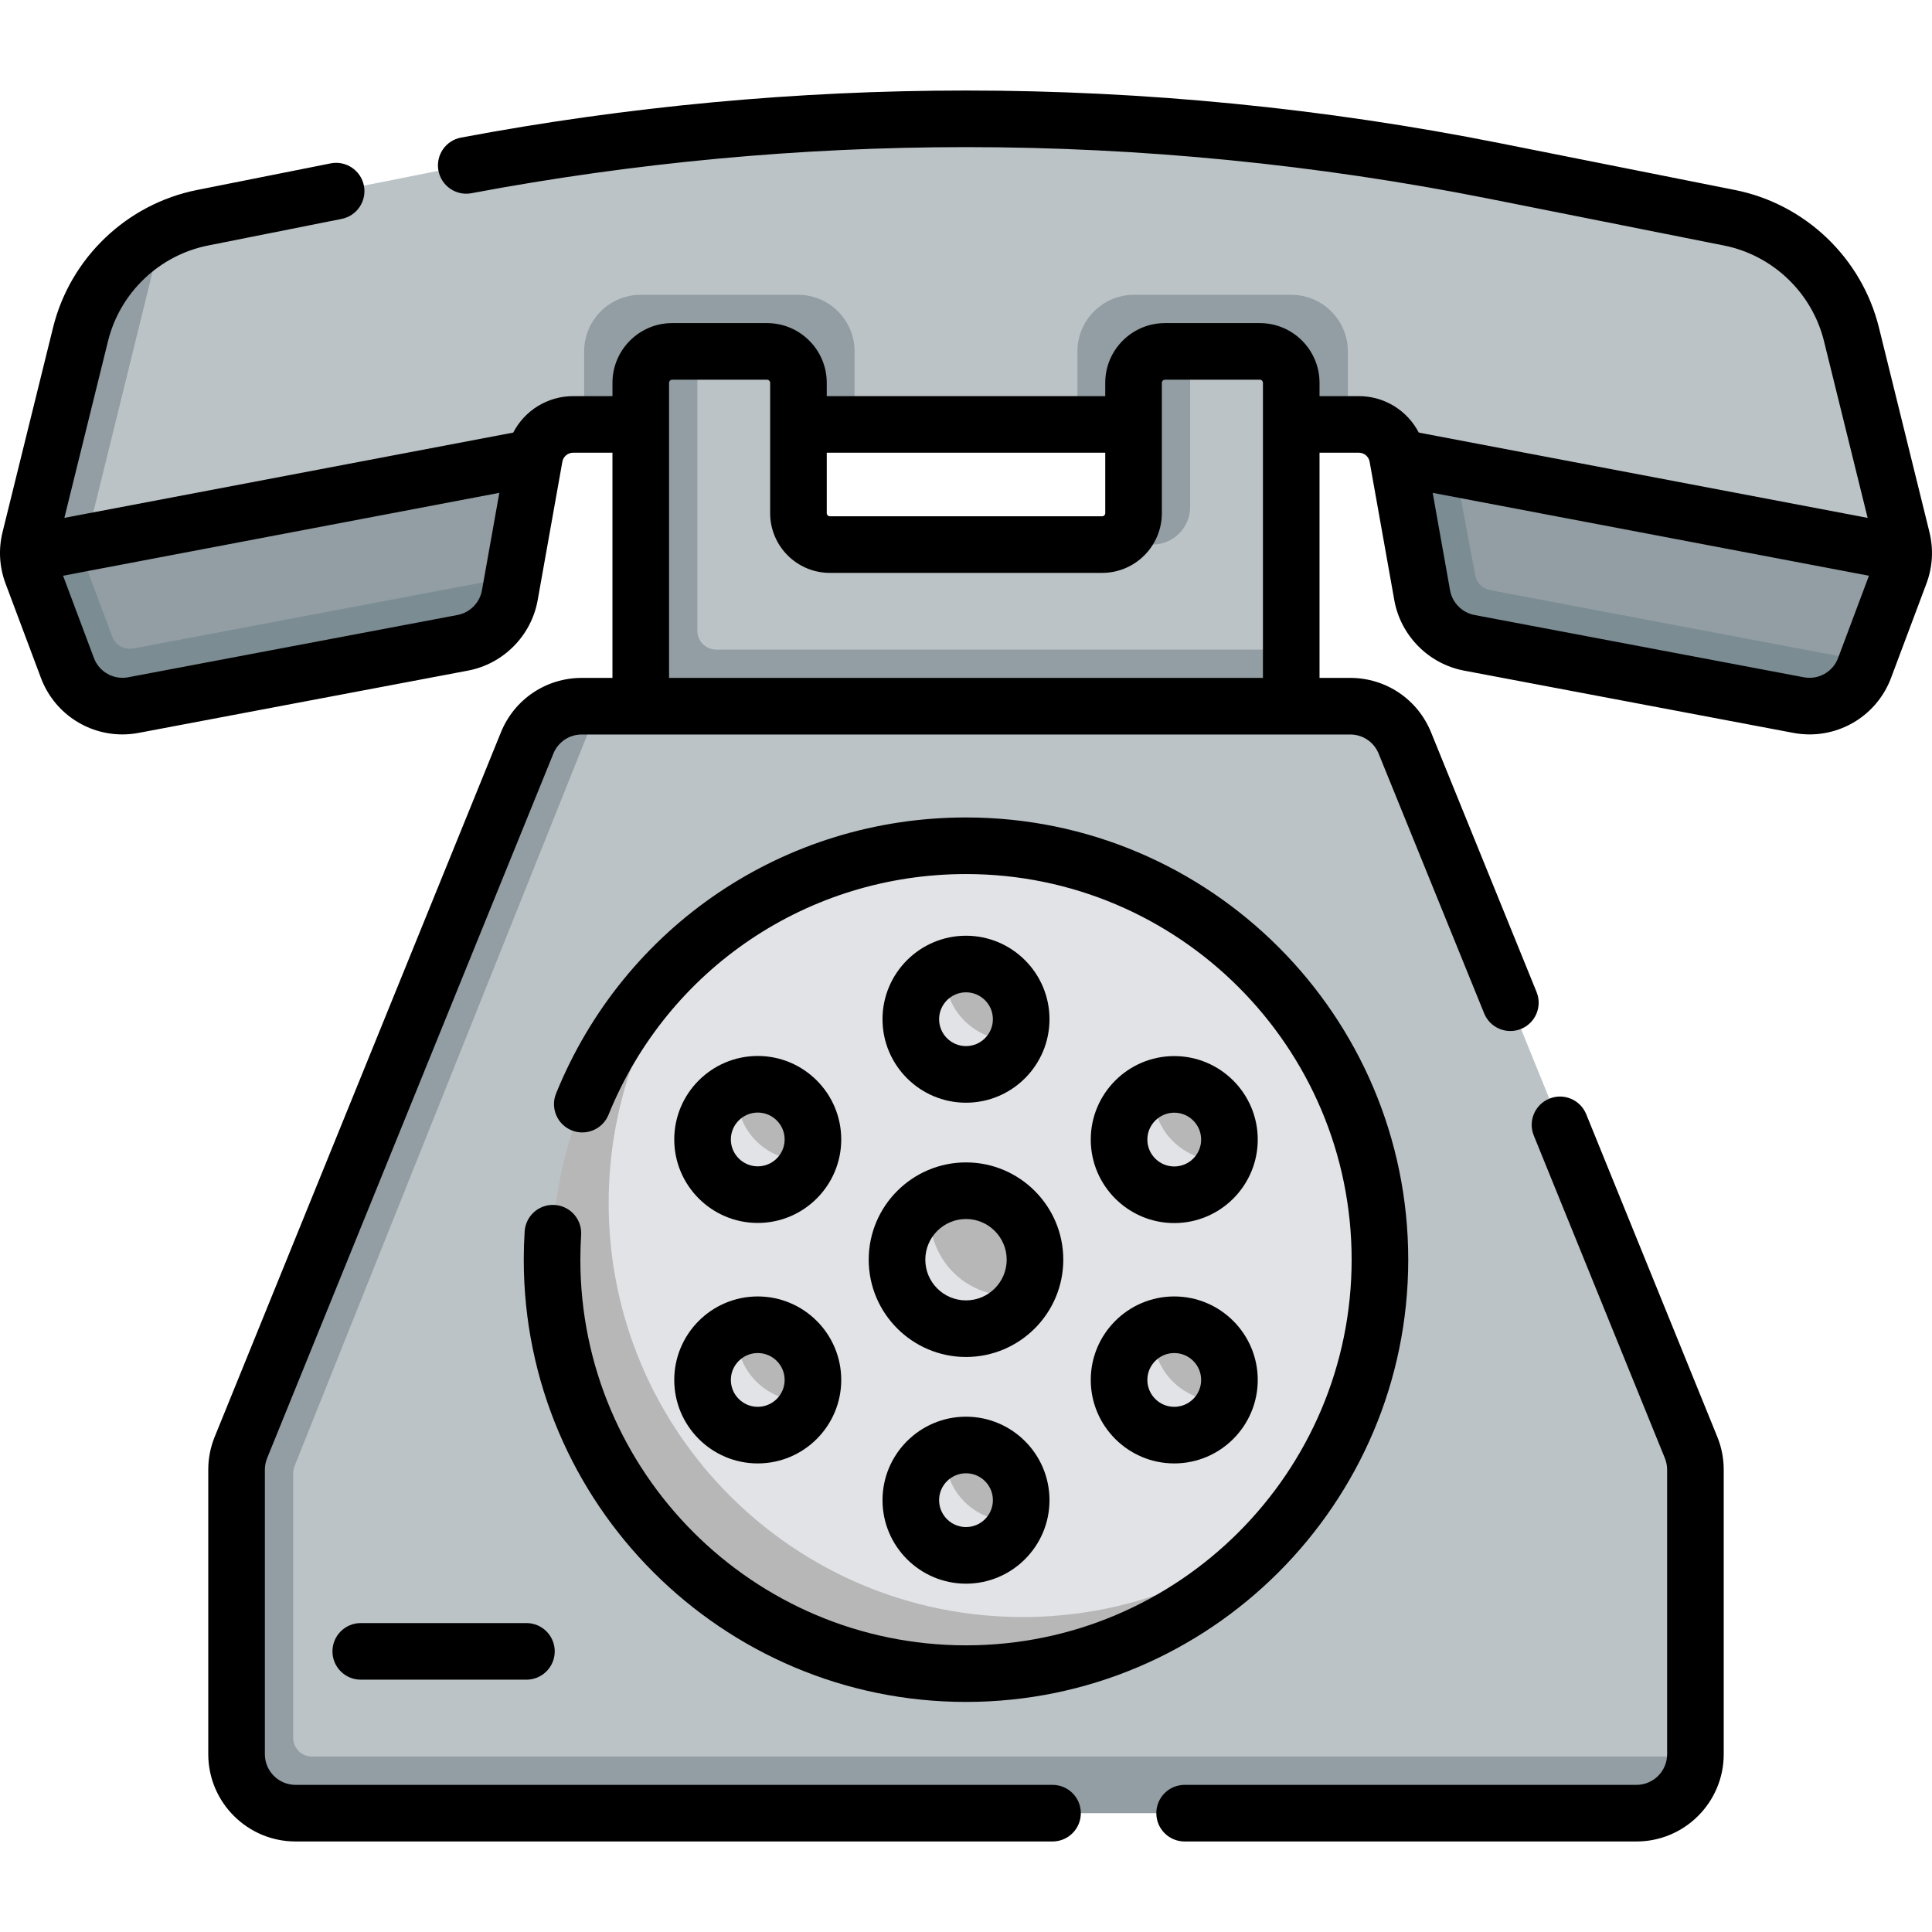 <?xml version="1.0"?>
<svg xmlns="http://www.w3.org/2000/svg" xmlns:xlink="http://www.w3.org/1999/xlink" xmlns:svgjs="http://svgjs.com/svgjs" version="1.1" width="512" height="512" x="0" y="0" viewBox="0 0 512.008 512.008" style="enable-background:new 0 0 512 512" xml:space="preserve" class=""><g><g xmlns="http://www.w3.org/2000/svg"><g><g><g><g><path d="m10.504 146.646c.011 1.829.344 3.652.993 5.384l8.366 22.975c2.664 7.103 10.051 11.261 17.506 9.851l83.277-16.505c6.364-1.203 11.322-6.214 12.459-12.59l2.88-2.933 5.667-31.774-4.618-2.556-124.398 24.169z" fill="#929ea3" data-original="#ffa442" style="" class=""/><path d="m35.369 186.856 3.961-.749 83.316-15.756c6.364-1.203 11.322-6.214 12.459-12.59l.583-3.271.296-1.661-100.624 19.029c-2.389.452-4.757-.881-5.611-3.157l-6.252-16.671c-.995-2.653-1.258-5.457-.748-8.232l-3.314-3.179-9.972 2.654-1.956 3.441c.025 1.834.347 3.596.991 5.317l9.366 24.975c2.488 6.959 10.263 11.339 17.505 9.85z" fill="#7b8c93" data-original="#ff8a3c" style="" class=""/></g><g><path d="m375.356 121.055 4.547 33.707c1.137 6.376 6.095 11.386 12.459 12.59l79.876 15.908c7.454 1.41 17.243-.151 19.907-7.254l2.644-.717 8.722-23.259c.642-1.712.975-3.515.993-5.323l-2.903-4.311-126.712-24.474z" fill="#929ea3" data-original="#ffa442" style="" class=""/><path d="m394.925 156.403c-2.025-.383-3.607-1.969-3.986-3.994l-3.666-19.606c-.607-3.402-1.232-6.379-2.18-8.93l-3.196-3.084-10.322-1.501-1.22 1.767 6.099 34.197c.558 7.191 5.576 13.868 12.907 15.1l87.277 16.505c7.454 1.41 14.842-2.748 17.506-9.851l.644-1.717z" fill="#7b8c93" data-original="#ff8a3c" style="" class=""/></g><g><path d="m372.089 119.288c-.885-4.961-6.932-6.807-11.972-6.807h-2.921l-2.32-3-67.488-.08-1.853 3.08h-59.064l-2.234-3-67.41.913-2.016 2.087h-2.921c-5.039 0-9.354 3.613-10.239 8.574l-125.66 24.035c-.008-1.285-.575-12.314-.264-13.575l7.66-28.34c2.959-11.986 8.99-36.512 19.691-41.904 3.309-1.667 6.848-2.817 10.592-3.562l62.404-12.424c46.078-9.174 92.947-13.794 139.929-13.794 46.982 0 93.851 4.62 139.929 13.794l62.404 12.424c15.852 3.156 28.449 15.193 32.324 30.884l13.388 54.221c.316 1.281.467 2.589.454 3.894l-119.41-22.834z" fill="#bbc3c6" data-original="#ffbf54" style="" class=""/><g fill="#ffa442"><path d="m22.749 143.798 20.33-82.528s-16.372 7.053-21.732 27.322l-13.388 54.221c-.322 1.305-.472 2.571-.453 3.901z" fill="#929ea3" data-original="#ffa442" style="" class=""/><path d="m385.095 123.872c-2.814-7.577-8.476-11.392-24.977-11.392 5.04 0 9.354 3.613 10.239 8.574z" fill="#929ea3" data-original="#ffa442" style="" class=""/><path d="m211.472 78.127h-41.661c-8.284 0-15 6.716-15 15v19.354h71.661v-19.354c0-8.284-6.715-15-15-15z" fill="#929ea3" data-original="#ffa442" style="" class=""/><path d="m342.197 78.127h-41.661c-8.284 0-15 6.716-15 15v19.354h71.661v-19.354c0-8.284-6.716-15-15-15z" fill="#929ea3" data-original="#ffa442" style="" class=""/></g></g></g><g><path d="m333.877 93.127h-18.47l-4.68 2c-4.595 0-8.32 3.725-8.32 8.32l1 32.553c0 4.595-6.725 8.32-11.32 8.32h-72.164c-4.595 0-8.32-3.725-8.32-8.32v-34.553c0-4.595-3.725-8.32-8.32-8.32h-18.47l-4.68 2c-4.595 0-8.32 3.725-8.32 8.32v83.708h167.385l3-15v-70.708c-.001-4.595-3.726-8.32-8.321-8.32z" fill="#bbc3c6" data-original="#ffbf54" style="" class=""/><g fill="#ffa442"><path d="m315.407 134.32v-41.193h-6.68c-4.595 0-8.32 3.725-8.32 8.32v34.553c-.001.553-.059 3.52-2.46 5.903-2.373 2.356-5.297 2.416-5.86 2.417h13.32c5.522 0 10-4.477 10-10z" fill="#929ea3" data-original="#ffa442" style="" class=""/><path d="m184.811 167.155v-74.028h-6.68c-4.595 0-8.32 3.725-8.32 8.32v88.708h172.385v-18h-152.385c-2.761 0-5-2.238-5-5z" fill="#929ea3" data-original="#ffa442" style="" class=""/></g></g></g><g><path d="m449.313 389.497v75.393c0 .211-.014.42-.022.629-.33 8.34-19.951 12.719-28.372 12.719l-340.595.281c-8.632 0-15.629-6.997-15.629-15.629l1-73.393c0-2.017.39-4.014 1.149-5.883l73.394-184.1c2.394-5.892 8.12-9.746 14.479-9.746l3.946-2.613h199.16c6.36 0 12.086 3.854 14.479 9.746l75.86 186.713c.761 1.869 1.151 3.867 1.151 5.883z" fill="#bbc3c6" data-original="#ffbf54" style="" class=""/><path d="m77.695 460.519v-70.112c0-.636.122-1.267.358-1.858l80.611-201.394h-4.48c-6.36 0-12.086 3.854-14.48 9.746l-75.86 186.713c-.759 1.868-1.149 3.866-1.149 5.883v75.393c-.117 8.416 7.213 15.745 15.629 15.629h355.36c8.419 0 15.274-6.662 15.607-15h-366.596c-2.761 0-5-2.238-5-5z" fill="#929ea3" data-original="#ffa442" style="" class=""/></g><g><g><path d="m365.704 333.837c0-60.586-49.114-109.7-109.7-109.7-26.473 0-50.755 9.378-69.708 24.992-24.421 20.12-37.992 68.893-37.992 84.708 0 60.586 47.114 107.7 107.7 107.7 7.946 0 64.558-13.576 84.679-37.956 15.649-18.963 25.021-43.237 25.021-69.744z" fill="#e2e3e7" data-original="#f7f3f1" style="" class=""/><path d="m271.004 428.537c-60.586 0-109.7-49.114-109.7-109.7 0-26.473 9.378-50.756 24.992-69.708-24.422 20.12-39.992 50.595-39.992 84.708 0 60.586 49.114 109.7 109.7 109.7 34.112 0 64.559-15.535 84.679-39.956-18.953 15.614-43.206 24.956-69.679 24.956z" fill="#b7b7b7" data-original="#eae2df" style="" class=""/></g><g><path d="m277.004 333.837c0-11.598-9.402-21-21-21-2.814 0-5.497.558-7.949 1.562-7.656 3.134-11.902 18.863-11.902 19.438 0 11.598 8.253 19.851 19.851 19.851 2.028 0 16.304-4.247 19.438-11.902 1.004-2.452 1.562-5.135 1.562-7.949z" fill="#b7b7b7" data-original="#eae2df" style="" class=""/><path d="m267.49 343.352c-11.598 0-21-9.402-21-21 0-2.814.561-5.499 1.565-7.952-7.655 3.134-13.051 10.654-13.051 19.438 0 11.598 9.402 21 21 21 8.784 0 16.304-5.396 19.438-13.051-2.453 1.004-5.138 1.565-7.952 1.565z" fill="#e2e3e7" data-original="#ddd3ce" style="" class=""/></g><g><path d="m273.504 270.107c0-9.665-7.835-17.5-17.5-17.5-1.693 0-3.312.243-4.86.691-7.291 2.112-11.443 14.954-11.443 16.809 0 9.665 6.639 16.304 16.304 16.304 1.96 0 14.658-4.153 16.797-11.402.463-1.573.702-3.179.702-4.902z" fill="#b7b7b7" data-original="#eae2df" style="" class=""/><path d="m267.969 275.643c-9.665 0-17.5-7.835-17.5-17.5 0-1.682.232-3.305.675-4.844-7.307 2.102-12.64 8.825-12.64 16.809 0 9.665 7.835 17.5 17.5 17.5 7.983 0 14.695-5.292 16.797-12.599-1.539.442-3.151.634-4.832.634z" fill="#e2e3e7" data-original="#ddd3ce" style="" class=""/></g><g><path d="m273.504 397.568c0-9.665-7.835-17.5-17.5-17.5-1.693 0-3.312.243-4.86.691-7.291 2.112-11.443 14.954-11.443 16.809 0 9.665 6.639 16.304 16.304 16.304 1.96 0 14.658-4.153 16.797-11.402.463-1.574.702-3.179.702-4.902z" fill="#b7b7b7" data-original="#eae2df" style="" class=""/><path d="m267.969 403.103c-9.665 0-17.5-7.835-17.5-17.5 0-1.682.232-3.305.675-4.844-7.307 2.102-12.64 8.825-12.64 16.809 0 9.665 7.835 17.5 17.5 17.5 7.983 0 14.695-5.292 16.797-12.599-1.539.443-3.151.634-4.832.634z" fill="#e2e3e7" data-original="#ddd3ce" style="" class=""/></g><g><path d="m328.696 301.972c0-9.665-7.835-17.5-17.5-17.5-1.693 0-3.312.243-4.861.691-7.291 2.112-11.443 14.954-11.443 16.809 0 9.665 6.639 16.303 16.304 16.303 1.96 0 14.658-4.153 16.797-11.402.464-1.572.703-3.178.703-4.901z" fill="#b7b7b7" data-original="#eae2df" style="" class=""/><path d="m323.161 307.508c-9.665 0-17.5-7.835-17.5-17.5 0-1.682.232-3.305.675-4.844-7.307 2.102-12.64 8.825-12.64 16.809 0 9.665 7.835 17.5 17.5 17.5 7.983 0 14.695-5.292 16.797-12.599-1.539.442-3.15.634-4.832.634z" fill="#e2e3e7" data-original="#ddd3ce" style="" class=""/></g><g><path d="m218.312 301.972c0-9.665-7.835-17.5-17.5-17.5-1.693 0-3.312.243-4.86.691-7.291 2.112-11.443 14.954-11.443 16.809 0 9.665 6.639 16.303 16.304 16.303 1.96 0 14.658-4.153 16.797-11.402.463-1.572.702-3.178.702-4.901z" fill="#b7b7b7" data-original="#eae2df" style="" class=""/><path d="m212.777 307.508c-9.665 0-17.5-7.835-17.5-17.5 0-1.682.232-3.305.675-4.844-7.307 2.102-12.64 8.825-12.64 16.809 0 9.665 7.835 17.5 17.5 17.5 7.983 0 14.695-5.292 16.797-12.599-1.54.442-3.151.634-4.832.634z" fill="#e2e3e7" data-original="#ddd3ce" style="" class=""/></g><g><path d="m328.696 365.7c0-9.665-7.835-17.5-17.5-17.5-1.693 0-3.312.243-4.861.691-7.291 2.112-11.443 14.954-11.443 16.809 0 9.665 6.639 16.304 16.304 16.304 1.96 0 14.658-4.153 16.797-11.402.464-1.573.703-3.179.703-4.902z" fill="#b7b7b7" data-original="#eae2df" style="" class=""/><path d="m323.161 371.236c-9.665 0-17.5-7.835-17.5-17.5 0-1.682.232-3.305.675-4.844-7.307 2.102-12.64 8.825-12.64 16.809 0 9.665 7.835 17.5 17.5 17.5 7.983 0 14.695-5.292 16.797-12.599-1.539.442-3.15.634-4.832.634z" fill="#e2e3e7" data-original="#ddd3ce" style="" class=""/></g><g><path d="m218.312 365.7c0-9.665-7.835-17.5-17.5-17.5-1.693 0-3.312.243-4.86.691-7.291 2.112-11.443 14.954-11.443 16.809 0 9.665 6.639 16.304 16.304 16.304 1.96 0 14.658-4.153 16.797-11.402.463-1.573.702-3.179.702-4.902z" fill="#b7b7b7" data-original="#eae2df" style="" class=""/><path d="m212.777 371.236c-9.665 0-17.5-7.835-17.5-17.5 0-1.682.232-3.305.675-4.844-7.307 2.102-12.64 8.825-12.64 16.809 0 9.665 7.835 17.5 17.5 17.5 7.983 0 14.695-5.292 16.797-12.599-1.54.442-3.151.634-4.832.634z" fill="#e2e3e7" data-original="#ddd3ce" style="" class=""/></g></g></g><g><path d="m511.33 141.015-13.388-54.221c-4.55-18.431-19.521-32.735-38.141-36.442l-62.404-12.424c-46.454-9.249-94.025-13.939-141.394-13.939-44.786 0-89.812 4.197-133.826 12.474-4.071.765-6.751 4.686-5.985 8.757.766 4.07 4.692 6.755 8.757 5.984 43.104-8.105 87.196-12.215 131.055-12.215 46.387 0 92.973 4.592 138.464 13.65l62.405 12.424c12.939 2.576 23.345 12.518 26.507 25.327l11.569 46.854-118.953-22.603c-3.009-5.807-9.042-9.66-15.879-9.66h-10.421v-3.534c0-8.723-7.097-15.82-15.819-15.82h-25.15c-8.724 0-15.82 7.097-15.82 15.82v3.534h-73.805v-3.534c0-8.723-7.097-15.82-15.82-15.82h-25.15c-8.723 0-15.819 7.097-15.819 15.82v3.534h-10.421c-6.837 0-12.87 3.854-15.879 9.66l-118.954 22.603 11.569-46.854c3.162-12.81 13.567-22.75 26.508-25.327l35.412-7.051c4.062-.809 6.699-4.758 5.891-8.82-.809-4.062-4.759-6.703-8.82-5.891l-35.411 7.051c-18.62 3.707-33.592 18.011-38.142 36.442l-13.388 54.22c-1.123 4.545-.847 9.265.797 13.649l9.366 24.974c3.435 9.163 12.114 14.996 21.591 14.995 1.43 0 2.88-.133 4.331-.408l87.276-16.504c9.361-1.77 16.776-9.261 18.45-18.642l6.546-36.708c.247-1.385 1.448-2.391 2.855-2.391h10.421v59.675h-8.128c-9.458 0-17.869 5.662-21.428 14.423l-75.858 186.71c-1.13 2.777-1.702 5.707-1.702 8.708v75.393c0 12.753 10.376 23.129 23.129 23.129h200.616c4.143 0 7.5-3.358 7.5-7.5s-3.357-7.5-7.5-7.5h-200.615c-4.482 0-8.129-3.646-8.129-8.129v-75.393c0-1.055.201-2.083.598-3.06l75.859-186.713c1.251-3.079 4.207-5.069 7.531-5.069h203.641c3.324 0 6.28 1.99 7.531 5.069l27.968 68.837c1.559 3.836 5.931 5.686 9.771 4.125 3.837-1.559 5.685-5.934 4.125-9.771l-27.968-68.837c-3.559-8.762-11.97-14.423-21.428-14.423h-8.128v-59.675h10.421c1.407 0 2.608 1.005 2.855 2.391l6.546 36.708c1.674 9.38 9.089 16.872 18.45 18.642l87.276 16.505c1.451.274 2.9.407 4.331.407 9.477 0 18.156-5.833 21.591-14.995l9.366-24.975c1.645-4.381 1.921-9.101.798-13.646zm-390.078 21.967-87.276 16.504c-3.878.739-7.703-1.417-9.09-5.115l-8.173-21.793 115.616-21.969-4.607 25.835c-.587 3.29-3.187 5.917-6.47 6.538zm171.655-43.001v16.019c0 .452-.368.82-.82.82h-72.164c-.452 0-.82-.368-.82-.82v-16.02h73.804zm-115.595 59.675v-78.208c0-.452.367-.82.819-.82h25.15c.452 0 .82.368.82.82v34.552c0 8.723 7.097 15.82 15.82 15.82h72.164c8.724 0 15.82-7.097 15.82-15.82v-34.553c0-.452.368-.82.82-.82h25.15c.452 0 .819.368.819.82v78.208h-157.382zm300.721-.169-87.276-16.505c-3.283-.621-5.883-3.248-6.47-6.537l-4.607-25.836 115.616 21.969-8.173 21.794c-1.386 3.697-5.209 5.852-9.09 5.115z" fill="#000000" data-original="#000000" style="" class=""/><path d="m420.37 295.283c-1.56-3.836-5.933-5.688-9.771-4.125-3.837 1.559-5.685 5.934-4.125 9.771l34.742 85.511c.396.974.597 2.002.597 3.057v75.393c0 4.482-3.646 8.129-8.129 8.129h-119.743c-4.143 0-7.5 3.358-7.5 7.5s3.357 7.5 7.5 7.5h119.743c12.753 0 23.129-10.375 23.129-23.129v-75.393c0-3.001-.572-5.931-1.701-8.706z" fill="#000000" data-original="#000000" style="" class=""/><path d="m256.004 451.037c64.624 0 117.2-52.576 117.2-117.2s-52.576-117.2-117.2-117.2c-47.962 0-90.604 28.714-108.639 73.153-1.558 3.838.291 8.212 4.129 9.77 3.84 1.56 8.213-.292 9.77-4.129 15.728-38.753 52.915-63.793 94.74-63.793 56.354 0 102.2 45.847 102.2 102.2 0 56.354-45.847 102.2-102.2 102.2s-102.2-45.847-102.2-102.2c0-2.171.069-4.375.207-6.55.261-4.134-2.879-7.696-7.013-7.958-4.153-.256-7.696 2.88-7.958 7.013-.156 2.488-.236 5.009-.236 7.495 0 64.624 52.576 117.199 117.2 117.199z" fill="#000000" data-original="#000000" style="" class=""/><path d="m256.004 359.621c14.217 0 25.783-11.566 25.783-25.784 0-14.217-11.566-25.783-25.783-25.783s-25.783 11.566-25.783 25.783c0 14.218 11.566 25.784 25.783 25.784zm0-36.567c5.946 0 10.783 4.837 10.783 10.783s-4.837 10.784-10.783 10.784-10.783-4.837-10.783-10.784c0-5.946 4.837-10.783 10.783-10.783z" fill="#000000" data-original="#000000" style="" class=""/><path d="m256.004 292.234c12.201 0 22.127-9.926 22.127-22.126s-9.926-22.127-22.127-22.127-22.127 9.926-22.127 22.127 9.926 22.126 22.127 22.126zm0-29.254c3.93 0 7.127 3.197 7.127 7.127s-3.197 7.126-7.127 7.126-7.127-3.197-7.127-7.126 3.198-7.127 7.127-7.127z" fill="#000000" data-original="#000000" style="" class=""/><path d="m200.814 324.099c12.201 0 22.127-9.926 22.127-22.126s-9.926-22.127-22.127-22.127-22.127 9.926-22.127 22.127 9.926 22.126 22.127 22.126zm0-29.254c3.93 0 7.127 3.197 7.127 7.127s-3.197 7.126-7.127 7.126-7.127-3.197-7.127-7.126 3.197-7.127 7.127-7.127z" fill="#000000" data-original="#000000" style="" class=""/><path d="m200.814 387.829c12.201 0 22.127-9.926 22.127-22.126s-9.926-22.127-22.127-22.127-22.127 9.926-22.127 22.127 9.926 22.126 22.127 22.126zm0-29.253c3.93 0 7.127 3.197 7.127 7.127s-3.197 7.126-7.127 7.126-7.127-3.197-7.127-7.126 3.197-7.127 7.127-7.127z" fill="#000000" data-original="#000000" style="" class=""/><path d="m256.004 419.695c12.201 0 22.127-9.926 22.127-22.126s-9.926-22.127-22.127-22.127-22.127 9.926-22.127 22.127 9.926 22.126 22.127 22.126zm0-29.254c3.93 0 7.127 3.197 7.127 7.127s-3.197 7.126-7.127 7.126-7.127-3.197-7.127-7.126 3.198-7.127 7.127-7.127z" fill="#000000" data-original="#000000" style="" class=""/><path d="m311.194 387.829c12.201 0 22.127-9.926 22.127-22.126s-9.926-22.127-22.127-22.127-22.127 9.926-22.127 22.127 9.926 22.126 22.127 22.126zm0-29.253c3.93 0 7.127 3.197 7.127 7.127s-3.197 7.126-7.127 7.126-7.127-3.197-7.127-7.126 3.198-7.127 7.127-7.127z" fill="#000000" data-original="#000000" style="" class=""/><path d="m311.194 324.131c12.201 0 22.127-9.926 22.127-22.126s-9.926-22.127-22.127-22.127-22.127 9.926-22.127 22.127 9.926 22.126 22.127 22.126zm0-29.253c3.93 0 7.127 3.197 7.127 7.127s-3.197 7.126-7.127 7.126-7.127-3.197-7.127-7.126 3.198-7.127 7.127-7.127z" fill="#000000" data-original="#000000" style="" class=""/><path d="m95.605 430.137c-4.143 0-7.5 3.358-7.5 7.5s3.357 7.5 7.5 7.5h43.908c4.143 0 7.5-3.358 7.5-7.5s-3.357-7.5-7.5-7.5z" fill="#000000" data-original="#000000" style="" class=""/></g></g></g></svg>
